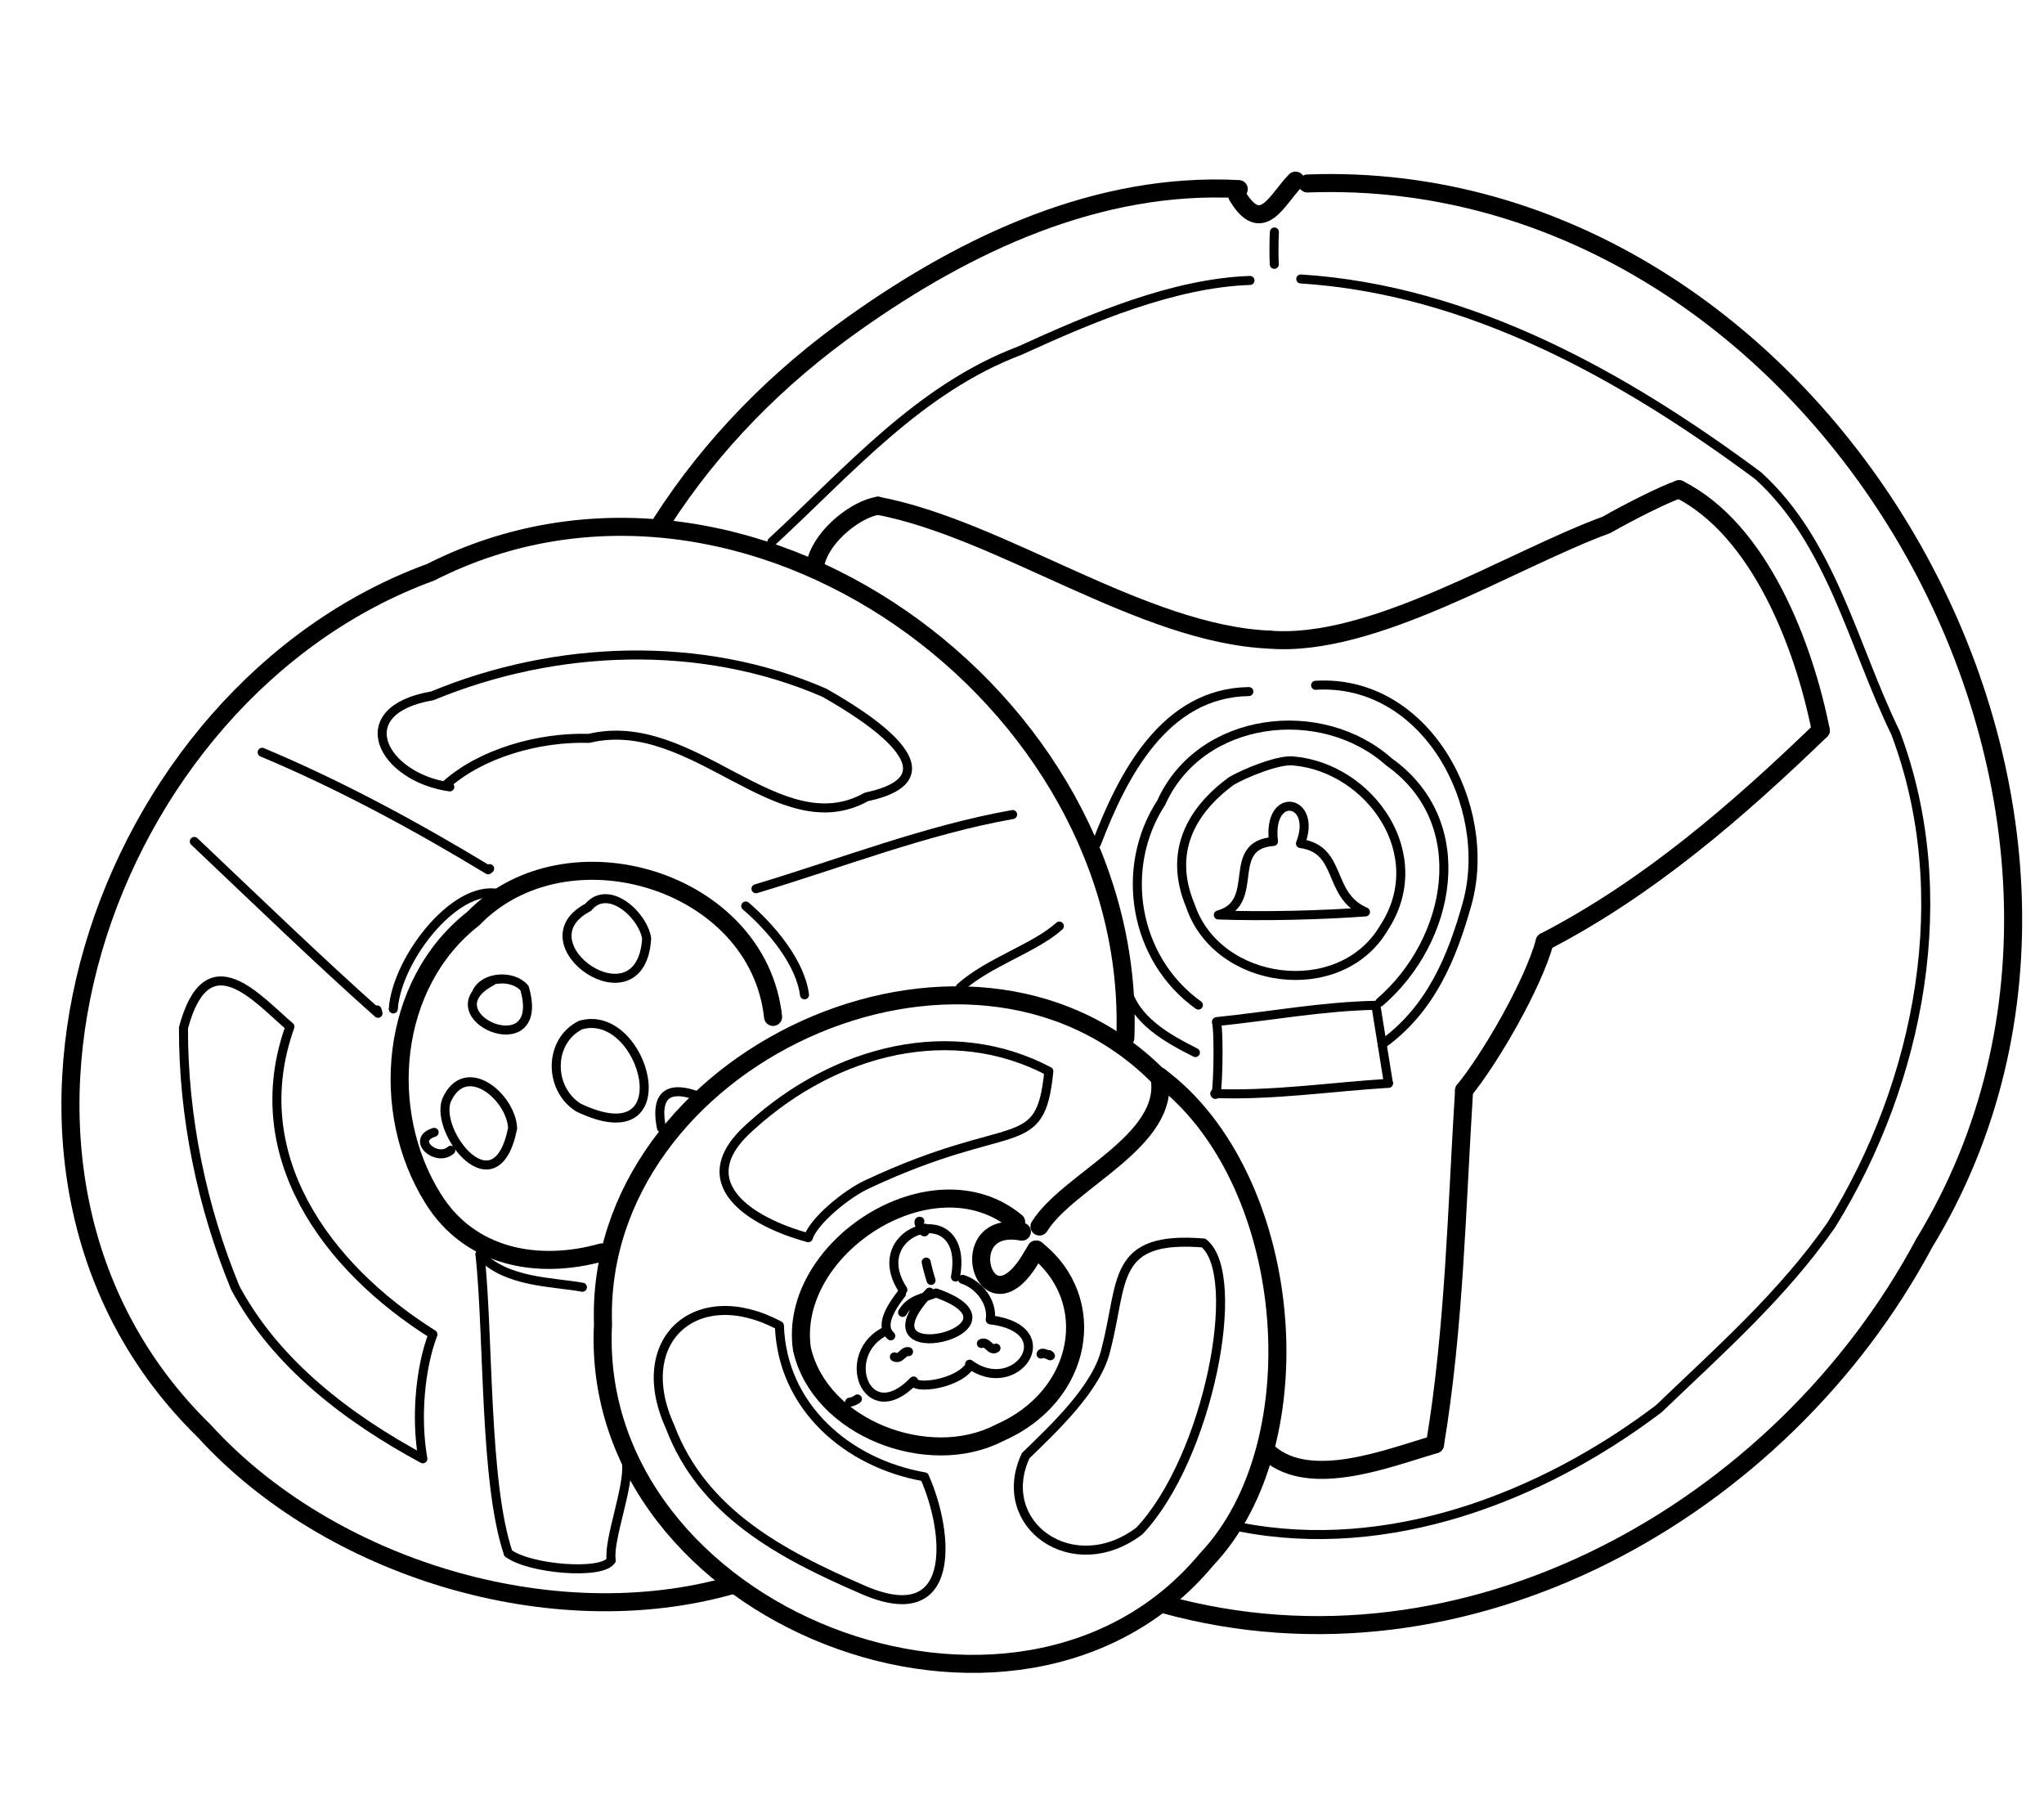 <?xml version="1.0" encoding="UTF-8" standalone="no"?>
<!-- Created by Ashley Blewer - This work is licensed under a Creative Commons Attribution 4.0 International License -->

<svg
   width="544"
   height="480"
   viewBox="0 0 143.933 127"
   version="1.1"
   id="svg2490"
   inkscape:version="1.2.2 (1:1.2.2+202212051552+b0a8486541)"
   sodipodi:docname="1927-reel-to-reel-2.svg"
   xmlns:inkscape="http://www.inkscape.org/namespaces/inkscape"
   xmlns:sodipodi="http://sodipodi.sourceforge.net/DTD/sodipodi-0.dtd"
   xmlns="http://www.w3.org/2000/svg"
   xmlns:svg="http://www.w3.org/2000/svg">
  <sodipodi:namedview
     id="namedview2492"
     pagecolor="#ffffff"
     bordercolor="#666666"
     borderopacity="1.0"
     inkscape:pageshadow="2"
     inkscape:pageopacity="0.0"
     inkscape:pagecheckerboard="0"
     inkscape:document-units="mm"
     showgrid="false"
     units="px"
     inkscape:zoom="0.90583674"
     inkscape:cx="53.541657"
     inkscape:cy="253.35691"
     inkscape:window-width="1846"
     inkscape:window-height="1136"
     inkscape:window-x="0"
     inkscape:window-y="0"
     inkscape:window-maximized="1"
     inkscape:current-layer="g4731"
     inkscape:showpageshadow="2"
     inkscape:deskcolor="#d1d1d1" />
  <defs
     id="defs2487" />
  <g
     inkscape:label="Layer 1"
     inkscape:groupmode="layer"
     id="layer1">
    <g
       id="g4731"
       transform="matrix(0.33,0,0,0.329,-241.789,1.731)"
       style="stroke-width:2.687">
      <g
         id="g104528"
         transform="matrix(1,0,0,-1,0,792)"
         style="stroke-width:2.687">
        <g
           id="g104530"
           style="stroke-width:2.687" />
      </g>
      <g
         id="g104996"
         transform="matrix(1,0,0,-1,0,792)"
         style="stroke-width:2.687">
        <g
           id="g104998"
           style="stroke-width:2.687" />
      </g>
      <g
         id="g3799"
         transform="matrix(1.077,0,0,1.078,-116.693,-50.017)"
         style="stroke-width:2.821">
        <g
           id="g1348"
           transform="matrix(1,0,0,-1,0,792)"
           style="stroke-width:2.821">
          <g
             id="g1350"
             style="stroke-width:2.821">
            <path
               d="m 1017.828,537.139 c -37.704,37.398 -111.482,3.176 -109.695,-49.513 -3.014,-57.998 82.331,-91.523 119.564,-46.728 22.163,23.365 17.416,75.948 -9.329,95.918"
               style="fill:none;stroke:#000000;stroke-width:3.578;stroke-linecap:round;stroke-linejoin:round;stroke-miterlimit:10;stroke-dasharray:none;stroke-opacity:1"
               id="path1352"
               sodipodi:nodetypes="cccc" />
          </g>
        </g>
        <g
           id="g1354"
           transform="matrix(1,0,0,-1,0,792)"
           style="stroke-width:2.821">
          <g
             id="g1356"
             style="stroke-width:2.821">
            <path
               d="m 1018.367,536.816 c 2.438,-12.759 -18.127,-20.658 -23.76,-29.806"
               style="fill:none;stroke:#000000;stroke-width:3.578;stroke-linecap:round;stroke-linejoin:round;stroke-miterlimit:10;stroke-dasharray:none;stroke-opacity:1"
               id="path1358" />
          </g>
        </g>
        <g
           id="g1360"
           transform="matrix(1,0,0,-1,0,792)"
           style="stroke-width:2.821">
          <g
             id="g1362"
             style="stroke-width:2.821">
            <path
               d="m 991.123,505.989 c -13.746,2.586 -7.598,-19.708 1.24,-6.174 l 1.595,2.622"
               style="fill:none;stroke:#000000;stroke-width:3.578;stroke-linecap:round;stroke-linejoin:round;stroke-miterlimit:10;stroke-dasharray:none;stroke-opacity:1"
               id="path1364" />
          </g>
        </g>
        <g
           id="g1366"
           transform="matrix(1,0,0,-1,0,792)"
           style="stroke-width:2.821">
          <g
             id="g1368"
             style="stroke-width:2.821">
            <path
               d="m 989.99,507.913 c -16.448,13.64 -45.363,-5.122 -42.44,-25.227 3.547,-15.742 25.109,-23.918 39.087,-16.651 16.774,7.304 19.949,26.479 7.322,36.403"
               style="fill:none;stroke:#000000;stroke-width:3.578;stroke-linecap:round;stroke-linejoin:round;stroke-miterlimit:10;stroke-dasharray:none;stroke-opacity:1"
               id="path1370"
               sodipodi:nodetypes="cccc" />
          </g>
        </g>
        <g
           id="g1372"
           transform="matrix(1,0,0,-1,0,792)"
           style="stroke-width:2.821">
          <g
             id="g1374"
             style="stroke-width:2.821">
            <path
               d="m 1011.624,544.447 c 2.585,67.42 -75.399,124.098 -137.664,92.431 -65.412,-23.95 -97.863,-118.645 -44.785,-170.514 24.596,-27.051 68.81,-40.878 104.795,-30.466"
               style="fill:none;stroke:#000000;stroke-width:3.578;stroke-linecap:round;stroke-linejoin:round;stroke-miterlimit:10;stroke-dasharray:none;stroke-opacity:1"
               id="path1376"
               sodipodi:nodetypes="cccc" />
          </g>
        </g>
        <g
           id="g1378"
           transform="matrix(1,0,0,-1,0,792)"
           style="stroke-width:2.821">
          <g
             id="g1380"
             style="stroke-width:2.821">
            <path
               d="m 941.828,548.616 c -2.925,27.176 -40.882,38.66 -59.413,19.508 -16.549,-12.96 -18.713,-38.274 -7.981,-55.508 7.289,-11.812 20.786,-14.296 33.449,-10.746"
               style="fill:none;stroke:#000000;stroke-width:3.578;stroke-linecap:round;stroke-linejoin:round;stroke-miterlimit:10;stroke-dasharray:none;stroke-opacity:1"
               id="path1382" />
          </g>
        </g>
        <g
           id="g1384"
           transform="matrix(1,0,0,-1,0,792)"
           style="stroke-width:2.821">
          <g
             id="g1386"
             style="stroke-width:2.821">
            <path
               d="m 919.775,646.824 c 10.011,15.603 23.037,28.794 38.228,39.544 22.164,15.76 48.269,28.062 76.089,26.58 l -0.642,-0.436"
               style="fill:none;stroke:#000000;stroke-width:3.578;stroke-linecap:round;stroke-linejoin:round;stroke-miterlimit:10;stroke-dasharray:none;stroke-opacity:1"
               id="path1388" />
          </g>
        </g>
        <g
           id="g1390"
           transform="matrix(1,0,0,-1,0,792)"
           style="stroke-width:2.821">
          <g
             id="g1392"
             style="stroke-width:2.821">
            <path
               d="m 1033.826,711.573 c 4.893,-8.159 7.947,-0.503 11.513,3.056"
               style="fill:none;stroke:#000000;stroke-width:3.578;stroke-linecap:round;stroke-linejoin:round;stroke-miterlimit:10;stroke-dasharray:none;stroke-opacity:1"
               id="path1394" />
          </g>
        </g>
        <g
           id="g1396"
           transform="matrix(1,0,0,-1,0,792)"
           style="stroke-width:2.821">
          <g
             id="g1398"
             style="stroke-width:2.821">
            <path
               d="m 1047.689,714.062 c 101.844,3.858 174.978,-123.536 122.237,-210.312 -28.27,-53.046 -90.748,-88.361 -150.693,-71.711"
               style="fill:none;stroke:#000000;stroke-width:3.578;stroke-linecap:round;stroke-linejoin:round;stroke-miterlimit:10;stroke-dasharray:none;stroke-opacity:1"
               id="path1400"
               sodipodi:nodetypes="ccc" />
          </g>
        </g>
        <g
           id="g1402"
           transform="matrix(1,0,0,-1,0,792)"
           style="stroke-width:2.821">
          <g
             id="g1404"
             style="stroke-width:2.821">
            <path
               d="m 950.418,639.278 c 1.547,5.236 7.99,10.149 12.176,10.808"
               style="fill:none;stroke:#000000;stroke-width:3.578;stroke-linecap:round;stroke-linejoin:round;stroke-miterlimit:10;stroke-dasharray:none;stroke-opacity:1"
               id="path1406" />
          </g>
        </g>
        <g
           id="g1408"
           transform="matrix(1,0,0,-1,0,792)"
           style="stroke-width:2.821">
          <g
             id="g1410"
             style="stroke-width:2.821">
            <path
               d="m 962.595,650.086 c 24.493,-4.676 52.34,-25.456 77.57,-26.574"
               style="fill:none;stroke:#000000;stroke-width:3.578;stroke-linecap:round;stroke-linejoin:round;stroke-miterlimit:10;stroke-dasharray:none;stroke-opacity:1"
               id="path1412"
               sodipodi:nodetypes="cc" />
          </g>
        </g>
        <g
           id="g1414"
           transform="matrix(1,0,0,-1,0,792)"
           style="stroke-width:2.821">
          <g
             id="g1416"
             style="stroke-width:2.821">
            <path
               d="m 1040.164,623.512 c 20.632,-1.679 47.966,15.897 66.801,22.785 4.346,2.502 11.37,6.048 14.373,7.066"
               style="fill:none;stroke:#000000;stroke-width:3.578;stroke-linecap:round;stroke-linejoin:round;stroke-miterlimit:10;stroke-dasharray:none;stroke-opacity:1"
               id="path1418"
               sodipodi:nodetypes="ccc" />
          </g>
        </g>
        <g
           id="g1420"
           transform="matrix(1,0,0,-1,0,792)"
           style="stroke-width:2.821">
          <g
             id="g1422"
             style="stroke-width:2.821">
            <path
               d="m 1121.339,653.363 c 16.054,-8.101 24.747,-31.113 28.072,-47.866"
               style="fill:none;stroke:#000000;stroke-width:3.578;stroke-linecap:round;stroke-linejoin:round;stroke-miterlimit:10;stroke-dasharray:none;stroke-opacity:1"
               id="path1424"
               sodipodi:nodetypes="cc" />
          </g>
        </g>
        <g
           id="g1426"
           transform="matrix(1,0,0,-1,0,792)"
           style="stroke-width:2.821">
          <g
             id="g1428"
             style="stroke-width:2.821">
            <path
               d="m 1149.41,605.497 c -16.532,-15.983 -34.146,-31.28 -54.681,-41.925"
               style="fill:none;stroke:#000000;stroke-width:3.578;stroke-linecap:round;stroke-linejoin:round;stroke-miterlimit:10;stroke-dasharray:none;stroke-opacity:1"
               id="path1430" />
          </g>
        </g>
        <g
           id="g1432"
           transform="matrix(1,0,0,-1,0,792)"
           style="stroke-width:2.821">
          <g
             id="g1434"
             style="stroke-width:2.821">
            <path
               d="m 1094.729,563.572 c -2.332,-8.547 -10.787,-23.173 -15.991,-29.537"
               style="fill:none;stroke:#000000;stroke-width:3.578;stroke-linecap:round;stroke-linejoin:round;stroke-miterlimit:10;stroke-dasharray:none;stroke-opacity:1"
               id="path1436"
               sodipodi:nodetypes="cc" />
          </g>
        </g>
        <g
           id="g1438"
           transform="matrix(1,0,0,-1,0,792)"
           style="stroke-width:2.821">
          <g
             id="g1440"
             style="stroke-width:2.821">
            <path
               d="m 1078.738,534.036 c -1.47,-23.453 -1.914,-47.039 -5.764,-70.27"
               style="fill:none;stroke:#000000;stroke-width:3.578;stroke-linecap:round;stroke-linejoin:round;stroke-miterlimit:10;stroke-dasharray:none;stroke-opacity:1"
               id="path1442" />
          </g>
        </g>
        <g
           id="g1444"
           transform="matrix(1,0,0,-1,0,792)"
           style="stroke-width:2.821">
          <g
             id="g1446"
             style="stroke-width:2.821">
            <path
               d="m 1072.975,463.765 c -9.276,-2.726 -24.606,-8.866 -32.879,-1.747"
               style="fill:none;stroke:#000000;stroke-width:3.578;stroke-linecap:round;stroke-linejoin:round;stroke-miterlimit:10;stroke-dasharray:none;stroke-opacity:1"
               id="path1448"
               sodipodi:nodetypes="cc" />
          </g>
        </g>
        <g
           id="g1450"
           transform="matrix(1,0,0,-1,0,792)"
           style="stroke-width:2.821">
          <g
             id="g1452"
             style="stroke-width:2.821">
            <path
               d="m 941.598,642.938 c 15.267,14.112 29.198,30.408 49.195,37.973 14.147,6.481 30.381,13.38 45.527,13.902"
               style="fill:none;stroke:#000000;stroke-width:1.789;stroke-linecap:round;stroke-linejoin:round;stroke-miterlimit:10;stroke-dasharray:none;stroke-opacity:1"
               id="path1454" />
          </g>
        </g>
        <g
           id="g1456"
           transform="matrix(1,0,0,-1,0,792)"
           style="stroke-width:2.821">
          <g
             id="g1458"
             style="stroke-width:2.821">
            <path
               d="m 1046.385,695.105 c 33.614,-2.133 64.099,-19.321 90.592,-39.03 14.6,-13.243 18.859,-33.863 27.244,-51.063 12.094,-32.135 4.87,-69.181 -12.7,-97.655 -9.624,-13.879 -22.143,-24.926 -34.235,-36.549 -23.228,-17.606 -53.532,-29.227 -82.925,-23.457 l -1.341,0.57"
               style="fill:none;stroke:#000000;stroke-width:1.789;stroke-linecap:round;stroke-linejoin:round;stroke-miterlimit:10;stroke-dasharray:none;stroke-opacity:1"
               id="path1460"
               sodipodi:nodetypes="ccccccc" />
          </g>
        </g>
        <g
           id="g1462"
           transform="matrix(1,0,0,-1,0,792)"
           style="stroke-width:2.821">
          <g
             id="g1464"
             style="stroke-width:2.821">
            <path
               d="m 1049.316,614.452 c 21.883,1.32 35.316,-23.904 30.067,-43.221 -3.001,-10.798 -7.205,-21.101 -16.877,-28.049"
               style="fill:none;stroke:#000000;stroke-width:1.789;stroke-linecap:round;stroke-linejoin:round;stroke-miterlimit:10;stroke-dasharray:none;stroke-opacity:1"
               id="path1466"
               sodipodi:nodetypes="ccc" />
          </g>
        </g>
        <g
           id="g1468"
           transform="matrix(1,0,0,-1,0,792)"
           style="stroke-width:2.821">
          <g
             id="g1470"
             style="stroke-width:2.821">
            <path
               d="m 1061.262,550.923 2.489,-15.483"
               style="fill:none;stroke:#000000;stroke-width:1.789;stroke-linecap:round;stroke-linejoin:round;stroke-miterlimit:10;stroke-dasharray:none;stroke-opacity:1"
               id="path1472"
               sodipodi:nodetypes="cc" />
          </g>
        </g>
        <g
           id="g1474"
           transform="matrix(1,0,0,-1,0,792)"
           style="stroke-width:2.821">
          <g
             id="g1476"
             style="stroke-width:2.821">
            <path
               d="m 1029.839,547.703 c 10.474,1.066 20.872,3.022 31.423,3.22"
               style="fill:none;stroke:#000000;stroke-width:1.789;stroke-linecap:round;stroke-linejoin:round;stroke-miterlimit:10;stroke-dasharray:none;stroke-opacity:1"
               id="path1478" />
          </g>
        </g>
        <g
           id="g1480"
           transform="matrix(1,0,0,-1,0,792)"
           style="stroke-width:2.821">
          <g
             id="g1482"
             style="stroke-width:2.821">
            <path
               d="m 1029.67,547.647 c 0.604,-2.164 0.271,-16.231 -0.297,-14.242"
               style="fill:none;stroke:#000000;stroke-width:1.789;stroke-linecap:round;stroke-linejoin:round;stroke-miterlimit:10;stroke-dasharray:none;stroke-opacity:1"
               id="path1484"
               sodipodi:nodetypes="cc" />
          </g>
        </g>
        <g
           id="g1486"
           transform="matrix(1,0,0,-1,0,792)"
           style="stroke-width:2.821">
          <g
             id="g1488"
             style="stroke-width:2.821">
            <path
               d="m 1029.373,533.405 c 11.468,-0.417 22.927,1.314 34.378,2.034"
               style="fill:none;stroke:#000000;stroke-width:1.789;stroke-linecap:round;stroke-linejoin:round;stroke-miterlimit:10;stroke-dasharray:none;stroke-opacity:1"
               id="path1490" />
          </g>
        </g>
        <g
           id="g1492"
           transform="matrix(1,0,0,-1,0,792)"
           style="stroke-width:2.821">
          <g
             id="g1494"
             style="stroke-width:2.821">
            <path
               d="m 1025.501,541.544 c -5.596,2.831 -12.028,6.377 -13.691,12.953"
               style="fill:none;stroke:#000000;stroke-width:1.789;stroke-linecap:round;stroke-linejoin:round;stroke-miterlimit:10;stroke-dasharray:none;stroke-opacity:1"
               id="path1496" />
          </g>
        </g>
        <g
           id="g1498"
           transform="matrix(1,0,0,-1,0,792)"
           style="stroke-width:2.821">
          <g
             id="g1500"
             style="stroke-width:2.821">
            <path
               d="m 1036.095,613.2 c -16.729,-0.25 -25.029,-16.629 -30.174,-30.15 l -0.374,-0.16 -0.519,0.349"
               style="fill:none;stroke:#000000;stroke-width:1.789;stroke-linecap:round;stroke-linejoin:round;stroke-miterlimit:10;stroke-dasharray:none;stroke-opacity:1"
               id="path1502" />
          </g>
        </g>
        <g
           id="g1504"
           transform="matrix(1,0,0,-1,0,792)"
           style="stroke-width:2.821">
          <g
             id="g1506"
             style="stroke-width:2.821">
            <path
               d="m 1026.096,550.968 c -12.723,9.108 -15.81,27.189 -7.353,40.196 7.729,17.215 31.663,20.094 45.123,8.075 16.959,-12.076 12.307,-35.536 -1.802,-47.685"
               style="fill:none;stroke:#000000;stroke-width:1.789;stroke-linecap:round;stroke-linejoin:round;stroke-miterlimit:10;stroke-dasharray:none;stroke-opacity:1"
               id="path1508"
               sodipodi:nodetypes="cccc" />
          </g>
        </g>
        <g
           id="g1510"
           transform="matrix(1,0,0,-1,0,792)"
           style="stroke-width:2.821">
          <g
             id="g1512"
             style="stroke-width:2.821">
            <path
               d="m 1040.972,583.448 c -1.231,10.317 8.823,8.408 5.349,-0.414 8.42,-1.171 5.193,-10.277 12.88,-13.574 -8.593,-0.643 -20.274,-0.93 -29.155,-0.605 8.699,2.424 1.127,13.843 10.926,14.594"
               style="fill:none;stroke:#000000;stroke-width:1.789;stroke-linecap:round;stroke-linejoin:round;stroke-miterlimit:10;stroke-dasharray:none;stroke-opacity:1"
               id="path1514"
               sodipodi:nodetypes="ccccc" />
          </g>
        </g>
        <g
           id="g1516"
           transform="matrix(1,0,0,-1,0,792)"
           style="stroke-width:2.821">
          <g
             id="g1518"
             style="stroke-width:2.821">
            <path
               d="m 1045.005,599.423 c 15.091,-1.378 27.411,-18.648 17.794,-33.224 -8.674,-14.583 -32.935,-11.363 -38.264,4.439 -4.437,10.585 0,18.82 8.048,24.778 2.488,1.506 9.522,4.415 12.422,4.007"
               style="fill:none;stroke:#000000;stroke-width:1.789;stroke-linecap:round;stroke-linejoin:round;stroke-miterlimit:10;stroke-dasharray:none;stroke-opacity:1"
               id="path1520"
               sodipodi:nodetypes="ccccc" />
          </g>
        </g>
        <g
           id="g1522"
           transform="matrix(1,0,0,-1,0,792)"
           style="stroke-width:2.821">
          <g
             id="g1524"
             style="stroke-width:2.821">
            <path
               d="m 1041.161,704.431 c -0.107,-1.138 -0.122,-5.416 -0.022,-6.417"
               style="fill:none;stroke:#000000;stroke-width:1.789;stroke-linecap:round;stroke-linejoin:round;stroke-miterlimit:10;stroke-dasharray:none;stroke-opacity:1"
               id="path1526" />
          </g>
        </g>
        <g
           id="g1528"
           transform="matrix(1,0,0,-1,0,792)"
           style="stroke-width:2.821">
          <g
             id="g1530"
             style="stroke-width:2.821">
            <path
               d="m 948.8,504.791 c -11.347,3.08 -24.176,10.971 -11.293,22.175 16.862,15.321 39.876,20.95 58.957,10.861 -1.691,-17.036 -6.916,-8.752 -36.1,-22.492 -4.037,-1.898 -10.445,-7.164 -11.564,-10.544"
               style="fill:none;stroke:#000000;stroke-width:1.789;stroke-linecap:round;stroke-linejoin:round;stroke-miterlimit:10;stroke-dasharray:none;stroke-opacity:1"
               id="path1532"
               sodipodi:nodetypes="ccccc" />
          </g>
        </g>
        <g
           id="g1534"
           transform="matrix(1,0,0,-1,0,792)"
           style="stroke-width:2.821">
          <g
             id="g1536"
             style="stroke-width:2.821">
            <path
               d="m 943.084,487.341 c -16.348,8.776 -29.506,-2.828 -21.685,-20.025 6.419,-17.159 22.218,-25.437 37.703,-32.173 19.393,-8.83 17.701,10.972 12.723,22.176 -15.3,2.689 -28.207,13.928 -28.741,30.022"
               style="fill:none;stroke:#000000;stroke-width:1.789;stroke-linecap:round;stroke-linejoin:round;stroke-miterlimit:10;stroke-dasharray:none;stroke-opacity:1"
               id="path1538"
               sodipodi:nodetypes="ccccc" />
          </g>
        </g>
        <g
           id="g1540"
           transform="matrix(1,0,0,-1,0,792)"
           style="stroke-width:2.821">
          <g
             id="g1542"
             style="stroke-width:2.821">
            <path
               d="m 991.878,461.519 c -6.355,-13.669 9.383,-24.932 22.538,-14.935 13.668,14.486 20.708,50.836 12.708,57.16 -18.321,1.477 -15.826,-7.588 -19.306,-20.985 -1.66,-7.741 -10.495,-15.907 -15.94,-21.24"
               style="fill:none;stroke:#000000;stroke-width:1.789;stroke-linecap:round;stroke-linejoin:round;stroke-miterlimit:10;stroke-dasharray:none;stroke-opacity:1"
               id="path1544"
               sodipodi:nodetypes="ccccc" />
          </g>
        </g>
        <g
           id="g1546"
           transform="matrix(1,0,0,-1,0,792)"
           style="stroke-width:2.821">
          <g
             id="g1548"
             style="stroke-width:2.821">
            <path
               d="m 985,488.477 c 14.493,-1.926 4.887,-15.573 -4.234,-8.796"
               style="fill:none;stroke:#000000;stroke-width:1.789;stroke-linecap:round;stroke-linejoin:round;stroke-miterlimit:10;stroke-dasharray:none;stroke-opacity:1"
               id="path1550" />
          </g>
        </g>
        <g
           id="g1552"
           transform="matrix(1,0,0,-1,0,792)"
           style="stroke-width:2.821">
          <g
             id="g1554"
             style="stroke-width:2.821">
            <path
               d="m 980.405,478.82 c -2.305,-2.683 -8.551,-3.926 -10.515,-2.959"
               style="fill:none;stroke:#000000;stroke-width:1.789;stroke-linecap:round;stroke-linejoin:round;stroke-miterlimit:10;stroke-dasharray:none;stroke-opacity:1"
               id="path1556" />
          </g>
        </g>
        <g
           id="g1558"
           transform="matrix(1,0,0,-1,0,792)"
           style="stroke-width:2.821">
          <g
             id="g1560"
             style="stroke-width:2.821">
            <path
               d="m 969.678,476.348 c -9.377,-9.771 -15.022,5.473 -5.379,10.001"
               style="fill:none;stroke:#000000;stroke-width:1.789;stroke-linecap:round;stroke-linejoin:round;stroke-miterlimit:10;stroke-dasharray:none;stroke-opacity:1"
               id="path1562" />
          </g>
        </g>
        <g
           id="g1564"
           transform="matrix(1,0,0,-1,0,792)"
           style="stroke-width:2.821">
          <g
             id="g1566"
             style="stroke-width:2.821">
            <path
               d="m 965.142,485.308 c -2.473,2.221 0.64,6.387 2.128,8.34"
               style="fill:none;stroke:#000000;stroke-width:1.789;stroke-linecap:round;stroke-linejoin:round;stroke-miterlimit:10;stroke-dasharray:none;stroke-opacity:1"
               id="path1568" />
          </g>
        </g>
        <g
           id="g1570"
           transform="matrix(1,0,0,-1,0,792)"
           style="stroke-width:2.821">
          <g
             id="g1572"
             style="stroke-width:2.821">
            <path
               d="m 967.547,494.451 c -7.948,12.242 13.386,18.567 10.42,2.53"
               style="fill:none;stroke:#000000;stroke-width:1.789;stroke-linecap:round;stroke-linejoin:round;stroke-miterlimit:10;stroke-dasharray:none;stroke-opacity:1"
               id="path1574" />
          </g>
        </g>
        <g
           id="g1576"
           transform="matrix(1,0,0,-1,0,792)"
           style="stroke-width:2.821">
          <g
             id="g1578"
             style="stroke-width:2.821">
            <path
               d="m 979.389,496.525 c 3.196,-0.996 6.012,-4.569 5.465,-8.023"
               style="fill:none;stroke:#000000;stroke-width:1.789;stroke-linecap:round;stroke-linejoin:round;stroke-miterlimit:10;stroke-dasharray:none;stroke-opacity:1"
               id="path1580" />
          </g>
        </g>
        <g
           id="g1582"
           transform="matrix(1,0,0,-1,0,792)"
           style="stroke-width:2.821">
          <g
             id="g1584"
             style="stroke-width:2.821">
            <path
               d="m 972.834,493.99 c -15.597,-16.501 21.755,-7.361 1.305,-0.178 -2.449,-0.971 -5.145,-1.248 -6.651,-3.844"
               style="fill:none;stroke:#000000;stroke-width:1.789;stroke-linecap:round;stroke-linejoin:round;stroke-miterlimit:10;stroke-dasharray:none;stroke-opacity:1"
               id="path1586" />
          </g>
        </g>
        <g
           id="g1588"
           transform="matrix(1,0,0,-1,0,792)"
           style="stroke-width:2.821">
          <g
             id="g1590"
             style="stroke-width:2.821">
            <path
               d="m 994.926,481.686 c 0.196,0.689 2.679,-0.941 1.574,-0.1"
               style="fill:none;stroke:#000000;stroke-width:1.789;stroke-linecap:round;stroke-linejoin:round;stroke-miterlimit:10;stroke-dasharray:none;stroke-opacity:1"
               id="path1592" />
          </g>
        </g>
        <g
           id="g1594"
           transform="matrix(1,0,0,-1,0,792)"
           style="stroke-width:2.821">
          <g
             id="g1596"
             style="stroke-width:2.821">
            <path
               d="m 958.538,472.792 c -0.195,-0.253 -1.22,-0.682 -1.538,-0.644"
               style="fill:none;stroke:#000000;stroke-width:1.789;stroke-linecap:round;stroke-linejoin:round;stroke-miterlimit:10;stroke-dasharray:none;stroke-opacity:1"
               id="path1598" />
          </g>
        </g>
        <g
           id="g1600"
           transform="matrix(1,0,0,-1,0,792)"
           style="stroke-width:2.821">
          <g
             id="g1602"
             style="stroke-width:2.821">
            <path
               d="m 971.971,506.674 c 0.191,-2.317 -1.852,1.635 -1.063,1.38"
               style="fill:none;stroke:#000000;stroke-width:1.789;stroke-linecap:round;stroke-linejoin:round;stroke-miterlimit:10;stroke-dasharray:none;stroke-opacity:1"
               id="path1604" />
          </g>
        </g>
        <g
           id="g1606"
           transform="matrix(1,0,0,-1,0,792)"
           style="stroke-width:2.821">
          <g
             id="g1608"
             style="stroke-width:2.821">
            <path
               d="m 968.666,482.164 c -0.992,0.28 -1.599,-1.705 -2.803,-1.032"
               style="fill:none;stroke:#000000;stroke-width:1.789;stroke-linecap:round;stroke-linejoin:round;stroke-miterlimit:10;stroke-dasharray:none;stroke-opacity:1"
               id="path1610" />
          </g>
        </g>
        <g
           id="g1612"
           transform="matrix(1,0,0,-1,0,792)"
           style="stroke-width:2.821">
          <g
             id="g1614"
             style="stroke-width:2.821">
            <path
               d="m 973.131,496.317 c -0.197,0.515 -0.84,2.935 -0.965,3.631"
               style="fill:none;stroke:#000000;stroke-width:1.789;stroke-linecap:round;stroke-linejoin:round;stroke-miterlimit:10;stroke-dasharray:none;stroke-opacity:1"
               id="path1616" />
          </g>
        </g>
        <g
           id="g1618"
           transform="matrix(1,0,0,-1,0,792)"
           style="stroke-width:2.821">
          <g
             id="g1620"
             style="stroke-width:2.821">
            <path
               d="m 983.103,483.787 c 1.201,0.601 1.817,-1.691 2.894,-0.912"
               style="fill:none;stroke:#000000;stroke-width:1.789;stroke-linecap:round;stroke-linejoin:round;stroke-miterlimit:10;stroke-dasharray:none;stroke-opacity:1"
               id="path1622" />
          </g>
        </g>
        <g
           id="g1624"
           transform="matrix(1,0,0,-1,0,792)"
           style="stroke-width:2.821">
          <g
             id="g1626"
             style="stroke-width:2.821">
            <path
               d="m 942.542,549.739 v -0.004"
               style="fill:none;stroke:#000000;stroke-width:1.789;stroke-linecap:round;stroke-linejoin:round;stroke-miterlimit:10;stroke-dasharray:none;stroke-opacity:1"
               id="path1628" />
          </g>
        </g>
        <g
           id="g1630"
           transform="matrix(1,0,0,-1,0,792)"
           style="stroke-width:2.821">
          <g
             id="g1632"
             style="stroke-width:2.821">
            <path
               d="m 905.179,570.364 c -13.665,-7.169 10.525,-23.961 11.602,-6.177 -0.685,4.62 -7.601,11.022 -11.602,6.177"
               style="fill:none;stroke:#000000;stroke-width:1.789;stroke-linecap:round;stroke-linejoin:round;stroke-miterlimit:10;stroke-dasharray:none;stroke-opacity:1"
               id="path1634"
               sodipodi:nodetypes="ccc" />
          </g>
        </g>
        <g
           id="g1636"
           transform="matrix(1,0,0,-1,0,792)"
           style="stroke-width:2.821">
          <g
             id="g1638"
             style="stroke-width:2.821">
            <path
               d="m 886.032,555.668 c -12.739,-6.752 11.132,-17.166 6.552,-1.346 -2.194,2.694 -8.069,2.446 -9.52,-0.937"
               style="fill:none;stroke:#000000;stroke-width:1.789;stroke-linecap:round;stroke-linejoin:round;stroke-miterlimit:10;stroke-dasharray:none;stroke-opacity:1"
               id="path1640" />
          </g>
        </g>
        <g
           id="g1642"
           transform="matrix(1,0,0,-1,0,792)"
           style="stroke-width:2.821">
          <g
             id="g1644"
             style="stroke-width:2.821">
            <path
               d="m 877.138,532.085 c -2.463,-6.381 9.793,-22.021 13.087,-5.576 -0.26,6.204 -9.342,13.941 -13.087,5.576"
               style="fill:none;stroke:#000000;stroke-width:1.789;stroke-linecap:round;stroke-linejoin:round;stroke-miterlimit:10;stroke-dasharray:none;stroke-opacity:1"
               id="path1646"
               sodipodi:nodetypes="ccc" />
          </g>
        </g>
        <g
           id="g1648"
           transform="matrix(1,0,0,-1,0,792)"
           style="stroke-width:2.821">
          <g
             id="g1650"
             style="stroke-width:2.821">
            <path
               d="m 874.675,525.704 c -4.743,-1.49 0.515,-6.008 3.304,-3.546"
               style="fill:none;stroke:#000000;stroke-width:1.789;stroke-linecap:round;stroke-linejoin:round;stroke-miterlimit:10;stroke-dasharray:none;stroke-opacity:1"
               id="path1652" />
          </g>
        </g>
        <g
           id="g1654"
           transform="matrix(1,0,0,-1,0,792)"
           style="stroke-width:2.821">
          <g
             id="g1656"
             style="stroke-width:2.821" />
        </g>
        <g
           id="g1660"
           transform="matrix(1,0,0,-1,0,792)"
           style="stroke-width:2.821">
          <g
             id="g1662"
             style="stroke-width:2.821">
            <path
               d="m 926.923,532.922 c -7.59,2.769 -8.102,-1.789 -7.215,-6.323"
               style="fill:none;stroke:#000000;stroke-width:1.789;stroke-linecap:round;stroke-linejoin:round;stroke-miterlimit:10;stroke-dasharray:none;stroke-opacity:1"
               id="path1664"
               sodipodi:nodetypes="cc" />
          </g>
        </g>
        <g
           id="g1666"
           transform="matrix(1,0,0,-1,0,792)"
           style="stroke-width:2.821">
          <g
             id="g1668"
             style="stroke-width:2.821">
            <path
               d="m 903.716,547.012 c 12.712,3.622 20.602,-26.541 -0.483,-16.368 -5.932,3.792 -5.873,13.224 0.483,16.368"
               style="fill:none;stroke:#000000;stroke-width:1.789;stroke-linecap:round;stroke-linejoin:round;stroke-miterlimit:10;stroke-dasharray:none;stroke-opacity:1"
               id="path1670"
               sodipodi:nodetypes="ccc" />
          </g>
        </g>
        <g
           id="g1672"
           transform="matrix(1,0,0,-1,0,792)"
           style="stroke-width:2.821">
          <g
             id="g1674"
             style="stroke-width:2.821">
            <path
               d="m 840.603,601.147 c 15.484,-6.503 30.555,-14.691 44.779,-23.326 l 0.292,0.237"
               style="fill:none;stroke:#000000;stroke-width:1.789;stroke-linecap:round;stroke-linejoin:round;stroke-miterlimit:10;stroke-dasharray:none;stroke-opacity:1"
               id="path1676" />
          </g>
        </g>
        <g
           id="g1678"
           transform="matrix(1,0,0,-1,0,792)"
           style="stroke-width:2.821">
          <g
             id="g1680"
             style="stroke-width:2.821">
            <path
               d="m 827.155,583.451 c 11.927,-11.329 25.113,-24.098 36.403,-34.115 l -0.192,0.68"
               style="fill:none;stroke:#000000;stroke-width:1.789;stroke-linecap:round;stroke-linejoin:round;stroke-miterlimit:10;stroke-dasharray:none;stroke-opacity:1"
               id="path1682" />
          </g>
        </g>
        <g
           id="g1684"
           transform="matrix(1,0,0,-1,0,792)"
           style="stroke-width:2.821">
          <g
             id="g1686"
             style="stroke-width:2.821">
            <path
               d="m 866.581,550.201 c 0.728,10.285 13.109,25.819 21.743,22.622"
               style="fill:none;stroke:#000000;stroke-width:1.789;stroke-linecap:round;stroke-linejoin:round;stroke-miterlimit:10;stroke-dasharray:none;stroke-opacity:1"
               id="path1688" />
          </g>
        </g>
        <g
           id="g1690"
           transform="matrix(1,0,0,-1,0,792)"
           style="stroke-width:2.821">
          <g
             id="g1692"
             style="stroke-width:2.821">
            <path
               d="m 938.442,574.061 c 16.867,5.064 33.6,11.655 50.851,14.731"
               style="fill:none;stroke:#000000;stroke-width:1.789;stroke-linecap:round;stroke-linejoin:round;stroke-miterlimit:10;stroke-dasharray:none;stroke-opacity:1"
               id="path1694" />
          </g>
        </g>
        <g
           id="g1696"
           transform="matrix(1,0,0,-1,0,792)"
           style="stroke-width:2.821">
          <g
             id="g1698"
             style="stroke-width:2.821">
            <path
               d="m 936.408,570.64 c 5.19,-4.435 10.856,-11.348 11.649,-17.639"
               style="fill:none;stroke:#000000;stroke-width:1.789;stroke-linecap:round;stroke-linejoin:round;stroke-miterlimit:10;stroke-dasharray:none;stroke-opacity:1"
               id="path1700" />
          </g>
        </g>
        <g
           id="g1702"
           transform="matrix(1,0,0,-1,0,792)"
           style="stroke-width:2.821">
          <g
             id="g1704"
             style="stroke-width:2.821">
            <path
               d="m 978.929,554.468 c 5.668,5.067 14.687,7.751 19.622,12.178"
               style="fill:none;stroke:#000000;stroke-width:1.789;stroke-linecap:round;stroke-linejoin:round;stroke-miterlimit:10;stroke-dasharray:none;stroke-opacity:1"
               id="path1706" />
          </g>
        </g>
        <g
           id="g1708"
           transform="matrix(1,0,0,-1,0,792)"
           style="stroke-width:2.821">
          <g
             id="g1710"
             style="stroke-width:2.821">
            <path
               d="m 883.764,501.496 c 4.971,-5.649 14.702,-5.486 20.29,-6.539"
               style="fill:none;stroke:#000000;stroke-width:1.789;stroke-linecap:round;stroke-linejoin:round;stroke-miterlimit:10;stroke-dasharray:none;stroke-opacity:1"
               id="path1712" />
          </g>
        </g>
        <g
           id="g1714"
           transform="matrix(1,0,0,-1,0,792)"
           style="stroke-width:2.821">
          <g
             id="g1716"
             style="stroke-width:2.821">
            <path
               d="m 883.764,501.496 c 1.768,-16.797 0.831,-45.15 5.586,-59.332"
               style="fill:none;stroke:#000000;stroke-width:1.789;stroke-linecap:round;stroke-linejoin:round;stroke-miterlimit:10;stroke-dasharray:none;stroke-opacity:1"
               id="path1718"
               sodipodi:nodetypes="cc" />
          </g>
        </g>
        <g
           id="g1720"
           transform="matrix(1,0,0,-1,0,792)"
           style="stroke-width:2.821">
          <g
             id="g1722"
             style="stroke-width:2.821">
            <path
               d="m 912.798,460.007 c 0.497,-4.863 -3.619,-15.124 -3.048,-19.238"
               style="fill:none;stroke:#000000;stroke-width:1.789;stroke-linecap:round;stroke-linejoin:round;stroke-miterlimit:10;stroke-dasharray:none;stroke-opacity:1"
               id="path1724"
               sodipodi:nodetypes="cc" />
          </g>
        </g>
        <g
           id="g1726"
           transform="matrix(1,0,0,-1,0,792)"
           style="stroke-width:2.821">
          <g
             id="g1728"
             style="stroke-width:2.821">
            <path
               d="m 889.35,442.164 c 4.144,-3.182 18.765,-4.364 20.4,-1.395"
               style="fill:none;stroke:#000000;stroke-width:1.789;stroke-linecap:round;stroke-linejoin:round;stroke-miterlimit:10;stroke-dasharray:none;stroke-opacity:1"
               id="path1730"
               sodipodi:nodetypes="cc" />
          </g>
        </g>
        <g
           id="g1732"
           transform="matrix(1,0,0,-1,0,792)"
           style="stroke-width:2.821">
          <g
             id="g1734"
             style="stroke-width:2.821">
            <path
               d="m 874.435,485.6 c -21.314,13.419 -37.398,35.726 -28.33,61.078 -6.397,5.428 -16.365,17.507 -21.093,-0.224 -0.054,-17.662 3.644,-35.532 10.26,-51.609 8.096,-15.197 22.558,-26.051 37.169,-33.944 -1.432,8.137 -0.541,18.046 1.993,24.699"
               style="fill:none;stroke:#000000;stroke-width:1.789;stroke-linecap:round;stroke-linejoin:round;stroke-miterlimit:10;stroke-dasharray:none;stroke-opacity:1"
               id="path1736"
               sodipodi:nodetypes="cccccc" />
          </g>
        </g>
        <g
           id="g1738"
           transform="matrix(1,0,0,-1,0,792)"
           style="stroke-width:2.821">
          <g
             id="g1740"
             style="stroke-width:2.821">
            <path
               d="m 877.776,594.277 c -13.392,1.893 -20.314,15.198 -3.456,18.08 24.438,10.137 53.282,11.244 77.666,0.617 7.995,-4.555 27.455,-16.601 8.329,-20.684 -17.403,-9.761 -34.307,16.62 -54.956,11.623 -10.019,0.301 -21.5,-2.998 -28.467,-9.339"
               style="fill:none;stroke:#000000;stroke-width:1.789;stroke-linecap:round;stroke-linejoin:round;stroke-miterlimit:10;stroke-dasharray:none;stroke-opacity:1"
               id="path1742" />
          </g>
        </g>
      </g>
    </g>
  </g>
</svg>
